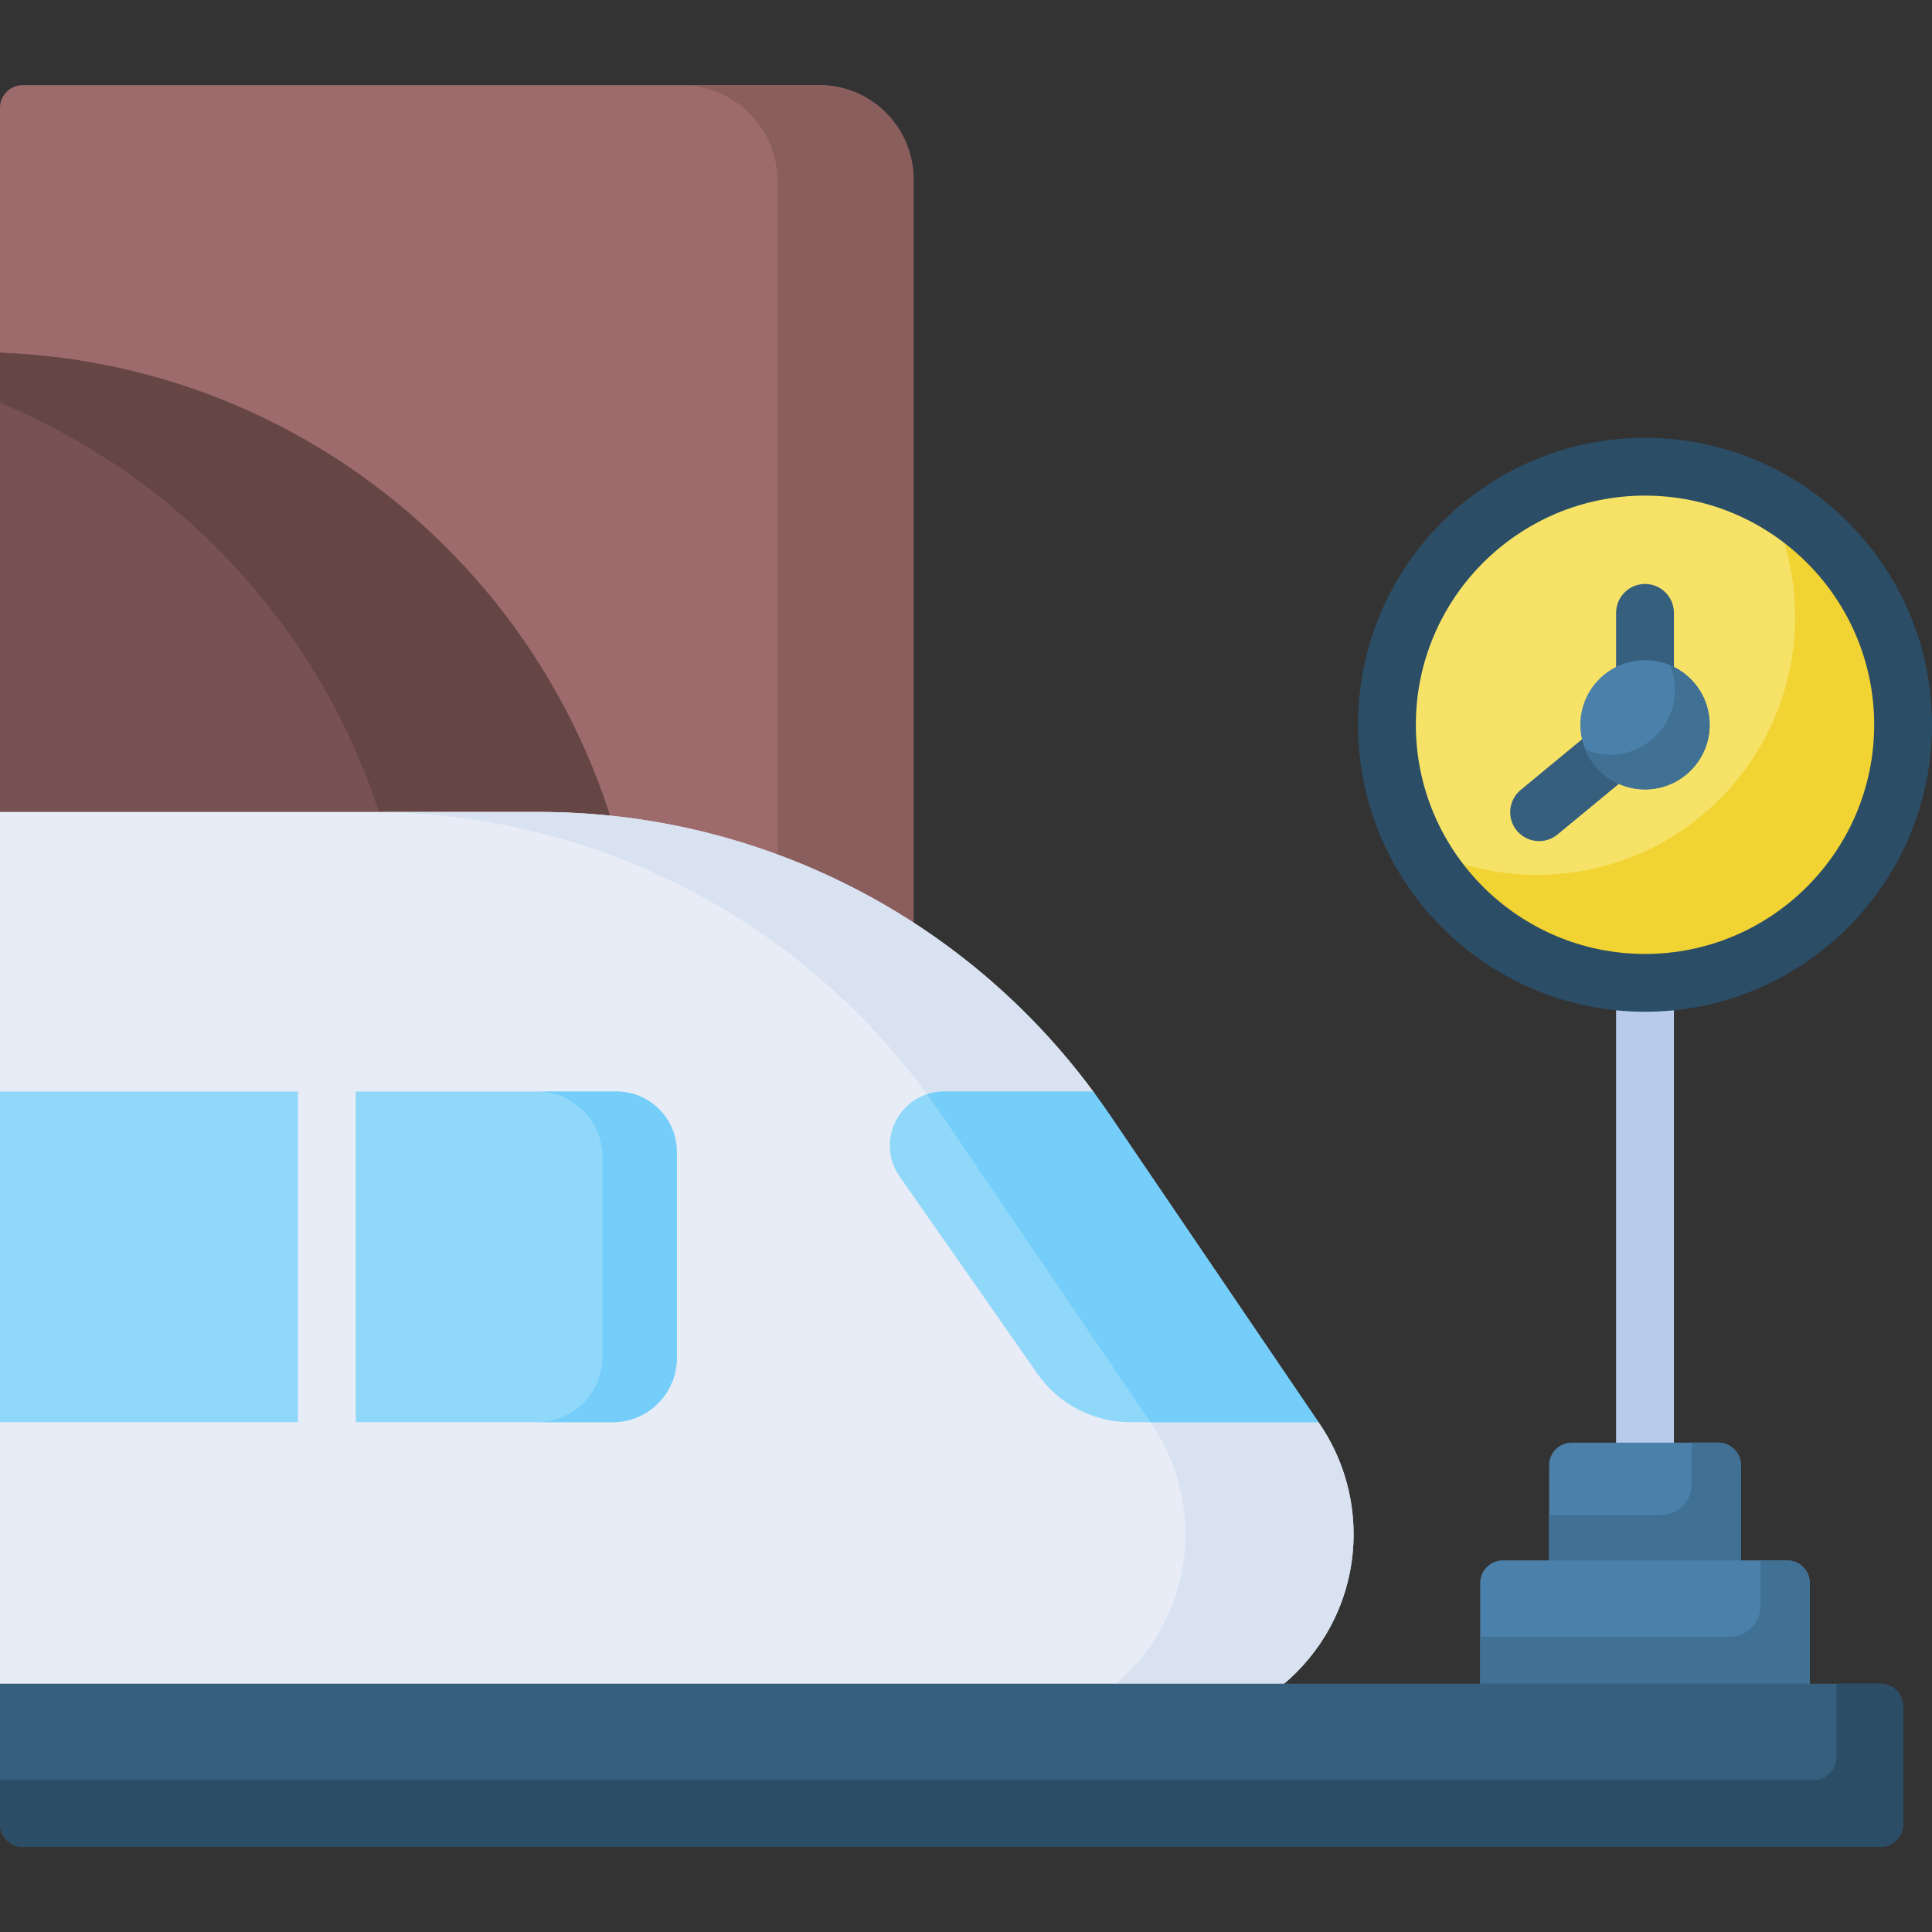 <svg id="Capa_1" enable-background="new 0 0 512 512" height="512" viewBox="0 0 512 512" width="512" xmlns="http://www.w3.org/2000/svg"><rect x="0" y="0" width="512" height="512" fill="#333333" stroke="none"/><g><g><path d="m242.106 337.415h-214.919l-27.187-243.938v-64.915c0-3.314 2.686-6 6-6h211.106c13.807 0 25 11.193 25 25z" fill="#9d6b6b"/></g><g><path d="m217.106 22.562h-36.58c14.105 0 25.539 11.434 25.539 25.539v289.315h36.041v-289.854c0-13.807-11.193-25-25-25z" fill="#8b5e5e"/></g><g><path d="m0 337.415h170.024v-67.361c0-95.355-75.529-173.057-170.024-176.577z" fill="#785252"/></g><g><path d="m0 93.477v13.28c64.052 26.541 109.114 89.648 109.114 163.297v67.361h60.91v-67.361c0-95.355-75.529-173.057-170.024-176.577z" fill="#664545"/></g><g><path d="m306.825 458.445h-306.825v-243.268h142.892c58.056 0 112.494 27.607 146.813 74.082 1.422 1.926 21.584 38.882 21.584 38.882l38.117 48.752.342.503c5.843 8.601 8.967 18.76 8.967 29.158 0 28.658-23.232 51.891-51.89 51.891z" fill="#e7ecf6"/></g><g><path d="m349.748 377.396-.342-.503-38.117-48.752s-20.161-36.956-21.584-38.882c-34.319-46.475-88.757-74.082-146.813-74.082h-44.547c60.463 0 117.001 29.943 150.976 79.957l55.881 82.262c5.843 8.601 8.967 18.76 8.967 29.158 0 28.658-23.232 51.891-51.891 51.891h44.547c28.659 0 51.891-23.232 51.891-51.891-.001-10.398-3.125-20.557-8.968-29.158z" fill="#d8e2f1"/></g><g><path d="m435.945 444.461c-4.232 0-7.662-3.43-7.662-7.662v-217.318c0-4.231 3.43-7.662 7.662-7.662s7.662 3.43 7.662 7.662v217.319c-.001 4.231-3.43 7.661-7.662 7.661z" fill="#b9cbea"/></g><g><circle cx="435.945" cy="192.074" fill="#f6e266" r="68.394"/></g><g><path d="m467.832 131.57c5.029 9.523 7.889 20.368 7.889 31.887 0 37.773-30.621 68.394-68.394 68.394-11.518 0-22.364-2.86-31.887-7.889 11.463 21.706 34.25 36.507 60.505 36.507 37.773 0 68.394-30.621 68.394-68.394-.001-26.255-14.801-49.042-36.507-60.505z" fill="#f1d333"/></g><g><path d="m435.945 268.13c-41.937 0-76.055-34.119-76.055-76.056s34.118-76.055 76.055-76.055 76.055 34.118 76.055 76.055-34.118 76.056-76.055 76.056zm0-136.788c-33.488 0-60.732 27.245-60.732 60.732 0 33.488 27.245 60.733 60.732 60.733s60.732-27.245 60.732-60.733c0-33.487-27.245-60.732-60.732-60.732z" fill="#2b4d66"/></g><g><path d="m455.371 382.32h-38.852c-3.314 0-6 2.686-6 6v28.283h50.852v-28.283c0-3.313-2.686-6-6-6z" fill="#4a80aa"/></g><g><path d="m455.371 382.32h-7.05v11.018c0 4.513-3.659 8.172-8.172 8.172h-29.63v15.093h50.852v-28.283c0-3.313-2.686-6-6-6z" fill="#407093"/></g><g><path d="m162.358 376.893h-162.358v-87.624h163.358c8.837 0 16 7.163 16 16v54.624c0 9.388-7.612 17-17 17z" fill="#90d8f9"/></g><g><path d="m163.358 289.269h-21.07c9.591 0 17.366 7.775 17.366 17.366v52.891c0 9.591-7.775 17.366-17.366 17.366h20.07c9.389 0 17-7.611 17-17v-54.624c0-8.836-7.164-15.999-16-15.999z" fill="#75cef9"/></g><g><path d="m238.415 311.786 36.531 52.298c5.607 8.027 14.78 12.809 24.571 12.809h49.89l-55.539-81.759c-1.353-1.991-2.753-3.938-4.176-5.865h-39.539c-11.577 0-18.368 13.026-11.738 22.517z" fill="#90d8f9"/></g><g><path d="m407.884 222.904c-2.208 0-4.397-.949-5.913-2.784-2.694-3.263-2.232-8.093 1.032-10.786l25.28-20.87v-26.043c0-4.231 3.43-7.662 7.662-7.662s7.662 3.43 7.662 7.662v29.653c0 2.286-1.021 4.453-2.784 5.908l-28.065 23.168c-1.428 1.179-3.156 1.754-4.874 1.754z" fill="#365e7d"/></g><g><circle cx="435.945" cy="192.074" fill="#4a80aa" r="17.133"/></g><g><path d="m442.558 176.268c.852 2.035 1.326 4.268 1.326 6.613 0 9.462-7.671 17.133-17.133 17.133-2.345 0-4.578-.473-6.613-1.326 2.588 6.178 8.689 10.52 15.807 10.52 9.462 0 17.133-7.671 17.133-17.133 0-7.118-4.342-13.22-10.52-15.807z" fill="#407093"/></g><g><path d="m473.616 413.519h-75.342c-3.314 0-6 2.686-6 6v29.349h87.342v-29.349c0-3.314-2.686-6-6-6z" fill="#4a80aa"/></g><g><path d="m473.616 413.519h-7.05v12.083c0 4.513-3.659 8.172-8.172 8.172h-66.12v15.093h87.342v-29.349c0-3.313-2.686-5.999-6-5.999z" fill="#407093"/></g><g><path d="m498.338 489.438h-492.338c-3.314 0-6-2.686-6-6v-37.24h498.338c3.314 0 6 2.686 6 6v31.24c0 3.314-2.686 6-6 6z" fill="#365e7d"/></g><g><path d="m498.338 446.198h-11.655v19.456c0 3.385-2.744 6.129-6.129 6.129h-480.554v11.655c0 3.314 2.686 6 6 6h492.338c3.314 0 6-2.686 6-6v-31.24c0-3.314-2.686-6-6-6z" fill="#2b4d66"/></g><g><path d="m249.321 295.134 55.539 81.759h44.547l-55.539-81.759c-1.353-1.991-2.753-3.938-4.176-5.865h-39.539c-1.593 0-3.091.254-4.481.704 1.241 1.698 2.462 3.414 3.649 5.161z" fill="#75cef9"/></g><g><path d="m78.952 286.011h15.323v96.309h-15.323z" fill="#e7ecf6"/></g></g></svg>